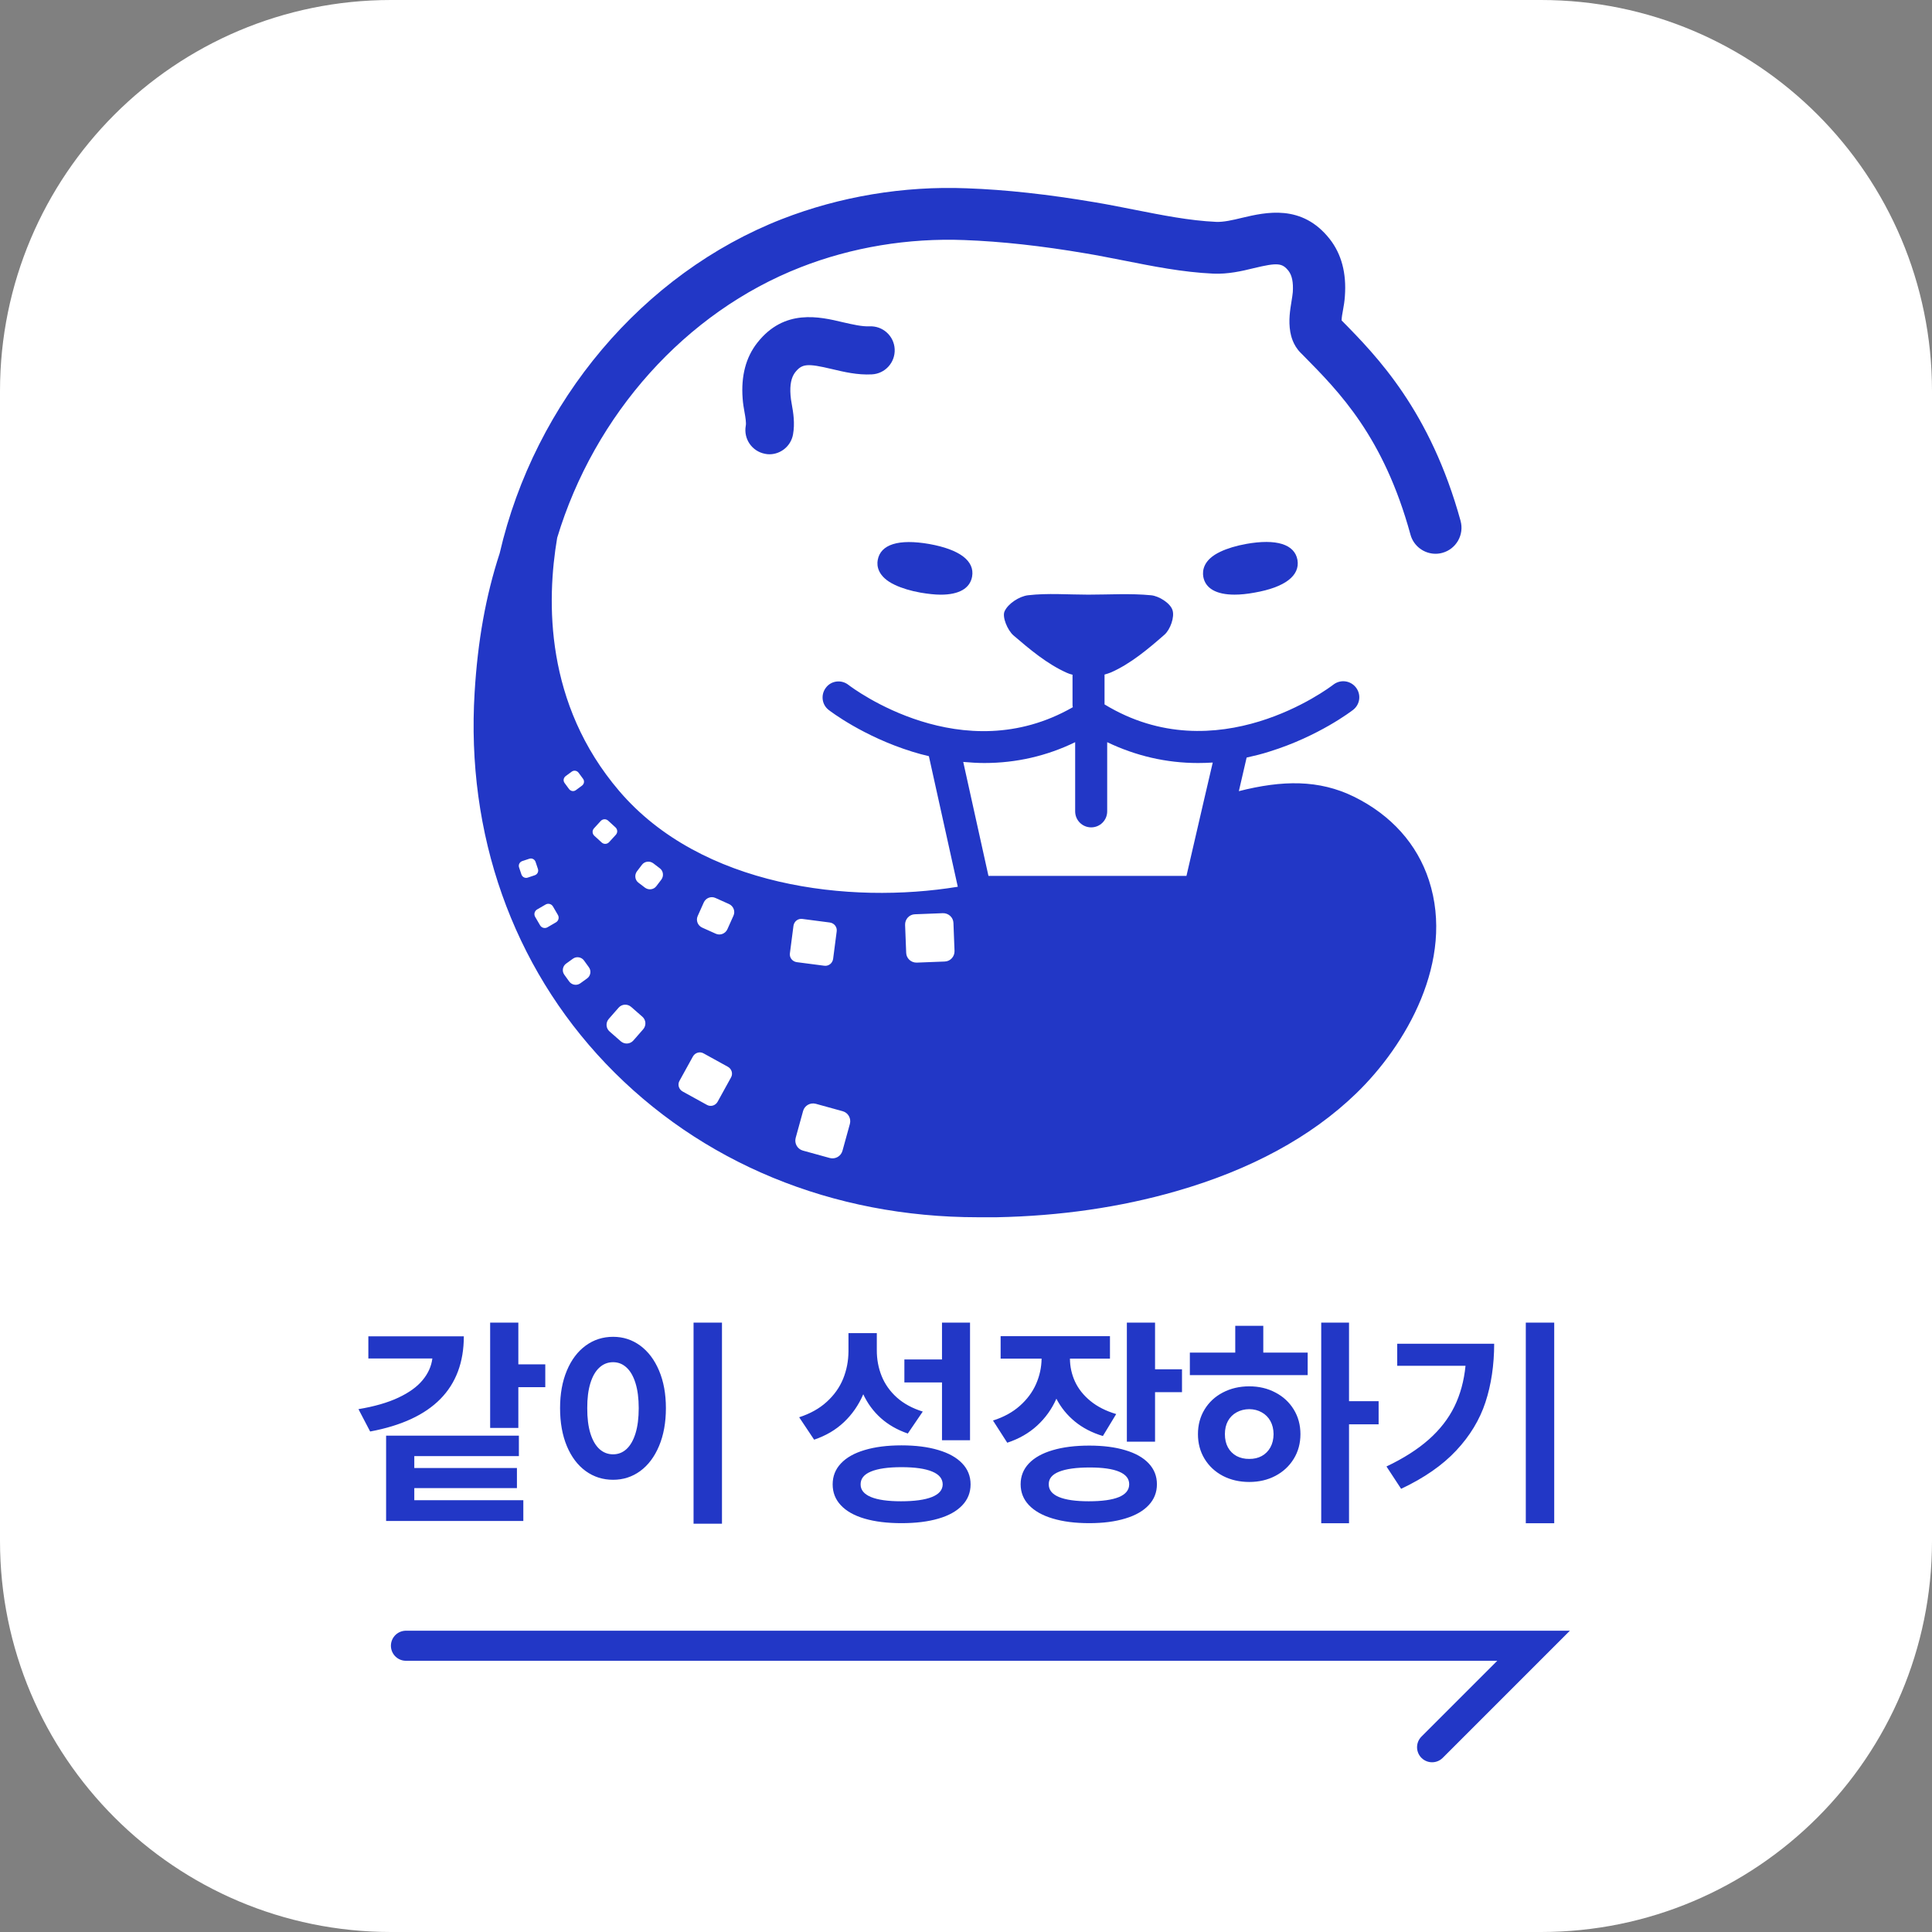 <svg width="257" height="257" viewBox="0 0 257 257" fill="none" xmlns="http://www.w3.org/2000/svg">
<rect x="0" y="0" width="257" height="257" fill="#808080" stroke="none"/>
<path d="M204.983 0H52.017C23.289 0 0 23.289 0 52.017V204.983C0 233.711 23.289 257 52.017 257H204.983C233.711 257 257 233.711 257 204.983V52.017C257 23.289 233.711 0 204.983 0Z" fill="white"/>
<path d="M110.679 49.097C112.25 49.469 114.05 49.903 115.973 49.8C117.73 49.717 119.095 48.228 119.013 46.45C118.93 44.692 117.441 43.327 115.662 43.41C114.649 43.451 113.429 43.162 112.147 42.872C109.024 42.128 104.33 41.011 100.732 45.602C99.222 47.525 98.561 50.007 98.788 53.005C98.83 53.646 98.933 54.246 99.036 54.825C99.16 55.507 99.284 56.252 99.202 56.645C98.892 58.382 100.029 60.036 101.766 60.367C101.952 60.408 102.159 60.429 102.345 60.429C103.855 60.429 105.199 59.353 105.488 57.803C105.757 56.314 105.53 54.907 105.323 53.77C105.24 53.315 105.178 52.902 105.157 52.55C105.054 51.185 105.261 50.213 105.757 49.551C106.688 48.373 107.37 48.311 110.679 49.097Z" fill="#2237C6"/>
<path d="M194.306 69.342C190.273 54.68 183.201 47.422 178.465 42.624C178.465 42.231 178.569 41.694 178.651 41.239C178.755 40.68 178.858 40.06 178.9 39.398C179.127 36.338 178.445 33.794 176.894 31.809C173.192 27.094 168.374 28.232 165.21 28.976C163.949 29.286 162.749 29.555 161.777 29.514C158.179 29.348 154.601 28.624 150.817 27.88C149.142 27.549 147.384 27.198 145.647 26.908C139.402 25.853 133.819 25.233 128.587 25.047C120.191 24.716 111.713 26.143 104.02 29.141C85.533 36.358 71.14 53.398 66.467 73.602C64.605 79.309 63.551 85.265 63.137 92.089C61.979 110.928 68.183 128.485 80.591 141.492C93.184 154.685 110.72 161.923 130.097 161.923C130.448 161.923 130.8 161.923 131.131 161.923H131.73C132.02 161.923 132.289 161.923 132.578 161.923C140.995 161.757 149.039 160.599 156.483 158.449C166.347 155.616 174.392 151.252 180.368 145.483C187.027 139.072 193.561 127.802 190.087 117.111C188.515 112.272 185.062 108.426 180.12 105.985C175.446 103.69 170.587 103.773 164.796 105.241L165.83 100.774C166.844 100.547 167.878 100.299 168.891 99.968C175.425 97.941 179.809 94.57 179.996 94.426C180.926 93.702 181.092 92.379 180.368 91.448C179.644 90.517 178.321 90.352 177.39 91.055C176.749 91.551 161.839 102.78 146.929 93.702C146.929 93.702 146.929 93.702 146.929 93.681V89.732C147.24 89.649 147.529 89.546 147.798 89.442C150.404 88.284 152.72 86.34 154.891 84.438C155.677 83.755 156.277 82.06 155.966 81.15C155.677 80.24 154.188 79.289 153.133 79.185C150.362 78.916 147.55 79.102 144.758 79.102C142.091 79.102 139.382 78.875 136.735 79.185C135.577 79.33 134.088 80.302 133.633 81.315C133.281 82.06 134.026 83.838 134.811 84.52C137.003 86.402 139.32 88.346 141.925 89.504C142.153 89.608 142.401 89.69 142.67 89.752V93.702C142.67 93.826 142.67 93.95 142.711 94.074C128.008 102.511 113.47 91.572 112.85 91.096C111.92 90.373 110.575 90.538 109.872 91.469C109.149 92.399 109.314 93.743 110.245 94.447C110.431 94.591 114.815 97.962 121.349 99.989C122.094 100.216 122.817 100.423 123.562 100.588L127.408 117.959C113.036 120.316 93.287 118 82.369 105.22C72.463 93.619 72.691 79.95 74.118 71.534C79.081 55.114 91.199 41.528 106.502 35.552C113.305 32.884 120.832 31.643 128.277 31.933C133.219 32.119 138.513 32.698 144.469 33.712C146.102 33.98 147.798 34.332 149.432 34.642C153.299 35.407 157.29 36.214 161.405 36.4C163.349 36.483 165.169 36.069 166.761 35.676C169.945 34.911 170.566 34.973 171.414 36.048C171.869 36.648 172.055 37.558 171.972 38.861C171.951 39.191 171.869 39.605 171.807 40.039C171.62 41.197 171.372 42.624 171.641 44.175C171.724 44.589 171.951 45.871 173.027 46.946L173.399 47.318C178.134 52.116 184.049 58.072 187.626 71.12C188.04 72.65 189.446 73.664 190.956 73.664C191.266 73.664 191.576 73.622 191.865 73.54C193.706 73.043 194.802 71.12 194.285 69.28L194.306 69.342ZM131.482 116.491L128.132 101.353C129.083 101.436 130.014 101.498 130.944 101.498C135.163 101.498 139.237 100.568 143.021 98.727V107.929C143.021 109.108 143.972 110.059 145.151 110.059C146.33 110.059 147.281 109.108 147.281 107.929V98.727C151.086 100.547 155.139 101.498 159.358 101.498C159.999 101.498 160.66 101.477 161.322 101.436L160.102 106.668L157.827 116.511H131.482V116.491ZM121.701 121.619L125.423 121.474C126.168 121.454 126.809 122.033 126.829 122.777L126.974 126.499C126.995 127.244 126.416 127.885 125.671 127.905L121.949 128.05C121.205 128.071 120.563 127.492 120.543 126.747L120.398 123.025C120.377 122.281 120.956 121.64 121.701 121.619ZM69.362 116.325L69.052 115.395C68.927 115.043 69.114 114.671 69.465 114.547L70.396 114.237C70.747 114.112 71.119 114.299 71.243 114.65L71.554 115.581C71.678 115.932 71.492 116.304 71.14 116.428L70.21 116.739C69.858 116.863 69.486 116.677 69.362 116.325ZM113.057 149.495L112.064 153.093C111.857 153.817 111.113 154.23 110.389 154.044L106.791 153.051C106.067 152.845 105.654 152.1 105.84 151.376L106.832 147.778C107.039 147.054 107.784 146.641 108.507 146.827L112.106 147.82C112.829 148.026 113.243 148.771 113.057 149.495ZM105.075 126.809L105.55 123.149C105.633 122.57 106.15 122.157 106.729 122.239L110.389 122.715C110.968 122.798 111.382 123.315 111.299 123.894L110.824 127.554C110.741 128.133 110.224 128.547 109.645 128.464L105.985 127.988C105.406 127.905 104.992 127.389 105.075 126.809ZM92.812 121.846L93.618 120.047C93.887 119.448 94.59 119.179 95.169 119.448L96.968 120.254C97.568 120.523 97.837 121.226 97.568 121.805L96.762 123.604C96.493 124.204 95.79 124.473 95.211 124.204L93.412 123.397C92.812 123.129 92.543 122.425 92.812 121.846ZM90.392 143.766L92.171 140.541C92.46 140.024 93.101 139.837 93.598 140.127L96.824 141.905C97.341 142.195 97.527 142.836 97.237 143.332L95.459 146.558C95.169 147.075 94.528 147.261 94.032 146.972L90.806 145.193C90.289 144.904 90.103 144.263 90.392 143.766ZM84.726 115.912L85.388 115.043C85.74 114.567 86.422 114.485 86.898 114.836L87.766 115.498C88.242 115.849 88.325 116.532 87.973 117.008L87.311 117.876C86.96 118.352 86.277 118.434 85.802 118.083L84.933 117.421C84.457 117.07 84.375 116.387 84.726 115.912ZM83.961 133.944L85.45 135.247C85.946 135.681 85.988 136.425 85.553 136.922L84.251 138.411C83.816 138.907 83.072 138.948 82.576 138.514L81.087 137.211C80.591 136.777 80.549 136.032 80.983 135.536L82.286 134.047C82.72 133.551 83.465 133.51 83.961 133.944ZM79.019 110.183L79.908 109.211C80.177 108.922 80.611 108.901 80.901 109.17L81.873 110.059C82.162 110.328 82.183 110.762 81.914 111.052L81.025 112.024C80.756 112.313 80.322 112.334 80.032 112.065L79.06 111.176C78.771 110.907 78.75 110.473 79.019 110.183ZM75.255 103.235L76.041 102.656C76.331 102.429 76.744 102.491 76.972 102.801L77.551 103.587C77.778 103.876 77.716 104.29 77.406 104.517L76.62 105.096C76.331 105.324 75.917 105.262 75.689 104.952L75.111 104.166C74.883 103.876 74.945 103.463 75.255 103.235ZM75.317 128.174L76.207 127.533C76.682 127.182 77.365 127.306 77.695 127.781L78.336 128.671C78.688 129.146 78.564 129.829 78.088 130.16L77.199 130.801C76.724 131.152 76.041 131.028 75.71 130.552L75.069 129.663C74.718 129.188 74.842 128.505 75.317 128.174ZM73.559 120.585L74.221 121.722C74.407 122.053 74.304 122.488 73.952 122.694L72.815 123.356C72.484 123.542 72.05 123.439 71.843 123.087L71.181 121.95C70.995 121.619 71.099 121.185 71.45 120.978L72.588 120.316C72.918 120.13 73.353 120.233 73.559 120.585Z" fill="#2237C6"/>
<path d="M165.768 72.358C164.466 72.586 163.246 72.958 162.336 73.392C160.04 74.467 159.937 75.936 160.061 76.701C160.33 78.272 161.798 79.1 164.217 79.1C165.003 79.1 165.892 79.017 166.885 78.831C170.918 78.128 172.944 76.577 172.593 74.488C172.22 72.4 169.801 71.634 165.748 72.358H165.768Z" fill="#2237C6"/>
<path d="M119.033 77.802C119.943 78.236 121.163 78.608 122.466 78.836C123.459 79.001 124.348 79.105 125.134 79.105C127.574 79.105 129.021 78.277 129.311 76.706C129.683 74.617 127.656 73.087 123.603 72.363C119.55 71.66 117.131 72.404 116.758 74.493C116.614 75.258 116.738 76.726 119.033 77.802Z" fill="#2237C6"/>
<path d="M68.951 181.493H72.535V184.528H68.951V189.946H65.201V175.941H68.951V181.493ZM47.684 187.449C49.804 187.097 51.575 186.586 52.998 185.916C54.421 185.246 55.495 184.47 56.22 183.586C56.952 182.702 57.383 181.742 57.514 180.706H48.999V177.764H61.7C61.693 184.656 57.539 188.876 49.238 190.423L47.684 187.449ZM51.361 190.972H69.023V193.696H55.111V195.281H68.764V197.954H55.111V199.559H69.614V202.325H51.361V190.972ZM96.039 202.688H92.258V175.941H96.039V202.688ZM74.502 187.315C74.502 185.416 74.803 183.751 75.404 182.322C76.004 180.885 76.84 179.777 77.91 178.996C78.981 178.216 80.196 177.826 81.557 177.826C82.897 177.826 84.098 178.216 85.162 178.996C86.225 179.777 87.061 180.885 87.669 182.322C88.276 183.751 88.58 185.416 88.58 187.315C88.58 189.228 88.276 190.906 87.669 192.349C87.061 193.793 86.225 194.905 85.162 195.685C84.098 196.458 82.897 196.845 81.557 196.845C80.196 196.845 78.981 196.458 77.91 195.685C76.84 194.905 76.004 193.796 75.404 192.36C74.803 190.916 74.502 189.235 74.502 187.315ZM78.118 187.315C78.111 188.62 78.249 189.735 78.532 190.661C78.815 191.579 79.216 192.277 79.734 192.753C80.252 193.223 80.859 193.458 81.557 193.458C82.241 193.458 82.838 193.223 83.349 192.753C83.86 192.277 84.257 191.579 84.54 190.661C84.823 189.735 84.965 188.62 84.965 187.315C84.965 186.023 84.823 184.918 84.54 184C84.257 183.081 83.86 182.387 83.349 181.918C82.838 181.441 82.241 181.203 81.557 181.203C80.859 181.203 80.252 181.441 79.734 181.918C79.216 182.387 78.815 183.081 78.532 184C78.249 184.918 78.111 186.023 78.118 187.315ZM116.636 179.577C116.629 180.806 116.843 181.963 117.279 183.047C117.714 184.124 118.387 185.074 119.299 185.896C120.217 186.717 121.367 187.342 122.748 187.771L120.759 190.692C119.357 190.208 118.162 189.525 117.175 188.641C116.187 187.757 115.407 186.7 114.834 185.471C114.219 186.9 113.366 188.133 112.275 189.169C111.184 190.205 109.858 190.985 108.297 191.51L106.308 188.527C107.779 188.05 109.002 187.367 109.975 186.476C110.956 185.585 111.681 184.566 112.151 183.42C112.62 182.266 112.859 181.044 112.866 179.753V177.339H116.636V179.577ZM110.763 197.456C110.763 196.372 111.129 195.443 111.861 194.67C112.593 193.889 113.646 193.295 115.02 192.888C116.401 192.474 118.035 192.266 119.92 192.266C121.812 192.266 123.446 192.474 124.82 192.888C126.201 193.295 127.261 193.889 128 194.67C128.739 195.443 129.109 196.372 129.109 197.456C129.109 198.541 128.739 199.47 128 200.243C127.261 201.023 126.201 201.614 124.82 202.014C123.446 202.415 121.812 202.615 119.92 202.615C118.028 202.615 116.395 202.415 115.02 202.014C113.646 201.614 112.593 201.023 111.861 200.243C111.129 199.47 110.763 198.541 110.763 197.456ZM114.482 197.456C114.475 198.188 114.93 198.748 115.849 199.135C116.767 199.514 118.1 199.704 119.848 199.704C121.65 199.704 123.024 199.514 123.97 199.135C124.917 198.755 125.393 198.195 125.4 197.456C125.393 196.697 124.924 196.127 123.991 195.747C123.059 195.36 121.702 195.167 119.92 195.167C118.145 195.167 116.792 195.36 115.859 195.747C114.934 196.127 114.475 196.697 114.482 197.456ZM120.303 180.84H125.307V175.941H129.036V191.583H125.307V183.896H120.303V180.84ZM147.65 180.726H142.326C142.333 181.797 142.557 182.816 142.999 183.782C143.448 184.749 144.132 185.609 145.05 186.362C145.969 187.115 147.112 187.695 148.479 188.102L146.708 191.023C145.264 190.588 144.025 189.946 142.989 189.097C141.953 188.247 141.131 187.235 140.523 186.061C139.915 187.436 139.063 188.627 137.965 189.635C136.866 190.644 135.54 191.403 133.987 191.914L132.091 188.962C133.507 188.513 134.695 187.864 135.654 187.014C136.621 186.158 137.343 185.188 137.82 184.104C138.296 183.019 138.541 181.894 138.555 180.726H133.106V177.743H147.65V180.726ZM135.768 197.436C135.768 196.365 136.134 195.443 136.866 194.67C137.605 193.896 138.659 193.309 140.026 192.909C141.4 192.501 143.023 192.298 144.895 192.298C146.746 192.298 148.344 192.501 149.691 192.909C151.045 193.309 152.084 193.896 152.809 194.67C153.534 195.443 153.897 196.365 153.897 197.436C153.897 198.513 153.534 199.438 152.809 200.212C152.084 200.992 151.045 201.586 149.691 201.994C148.337 202.408 146.739 202.615 144.895 202.615C143.023 202.615 141.4 202.408 140.026 201.994C138.659 201.586 137.605 200.992 136.866 200.212C136.134 199.438 135.768 198.513 135.768 197.436ZM139.508 197.436C139.501 198.188 139.95 198.755 140.855 199.135C141.766 199.514 143.089 199.704 144.822 199.704C146.597 199.704 147.937 199.518 148.842 199.145C149.753 198.765 150.209 198.195 150.209 197.436C150.209 196.697 149.764 196.141 148.873 195.768C147.989 195.395 146.687 195.208 144.967 195.208C143.179 195.208 141.818 195.395 140.886 195.768C139.96 196.134 139.501 196.69 139.508 197.436ZM149.898 175.941H153.648V182.146H157.232V185.191H153.648V191.78H149.898V175.941ZM179.452 186.393H183.388V189.47H179.452V202.626H175.753V175.941H179.452V186.393ZM158.278 179.929H164.317V176.365H168.046V179.929H173.951V182.923H158.278V179.929ZM159.355 190.775C159.355 189.552 159.648 188.458 160.235 187.491C160.823 186.524 161.634 185.771 162.67 185.233C163.713 184.687 164.883 184.414 166.182 184.414C167.466 184.414 168.623 184.687 169.652 185.233C170.688 185.771 171.503 186.524 172.097 187.491C172.691 188.458 172.988 189.552 172.988 190.775C172.988 191.997 172.691 193.092 172.097 194.059C171.503 195.025 170.688 195.782 169.652 196.327C168.623 196.866 167.466 197.135 166.182 197.135C164.883 197.135 163.713 196.866 162.67 196.327C161.634 195.782 160.823 195.025 160.235 194.059C159.648 193.092 159.355 191.997 159.355 190.775ZM162.939 190.775C162.939 191.452 163.074 192.039 163.343 192.536C163.619 193.033 164.003 193.416 164.493 193.686C164.99 193.948 165.553 194.076 166.182 194.069C166.803 194.076 167.356 193.948 167.839 193.686C168.329 193.416 168.713 193.033 168.989 192.536C169.265 192.039 169.407 191.452 169.414 190.775C169.407 190.105 169.265 189.521 168.989 189.024C168.713 188.527 168.329 188.144 167.839 187.874C167.356 187.598 166.803 187.456 166.182 187.449C165.553 187.456 164.99 187.598 164.493 187.874C164.003 188.144 163.619 188.527 163.343 189.024C163.074 189.521 162.939 190.105 162.939 190.775ZM206.747 202.626H202.966V175.941H206.747V202.626ZM184.433 195.074C186.712 193.99 188.591 192.791 190.069 191.479C191.547 190.167 192.679 188.71 193.466 187.108C194.254 185.499 194.747 183.689 194.948 181.679H185.863V178.748H198.76C198.753 181.6 198.366 184.193 197.6 186.528C196.833 188.862 195.538 191.003 193.715 192.95C191.899 194.898 189.454 196.597 186.381 198.047L184.433 195.074Z" fill="#2237C6"/>
<path d="M54 218.922H204L190.5 232.422" stroke="#2237C6" stroke-width="4" stroke-linecap="round"/>
</svg>
